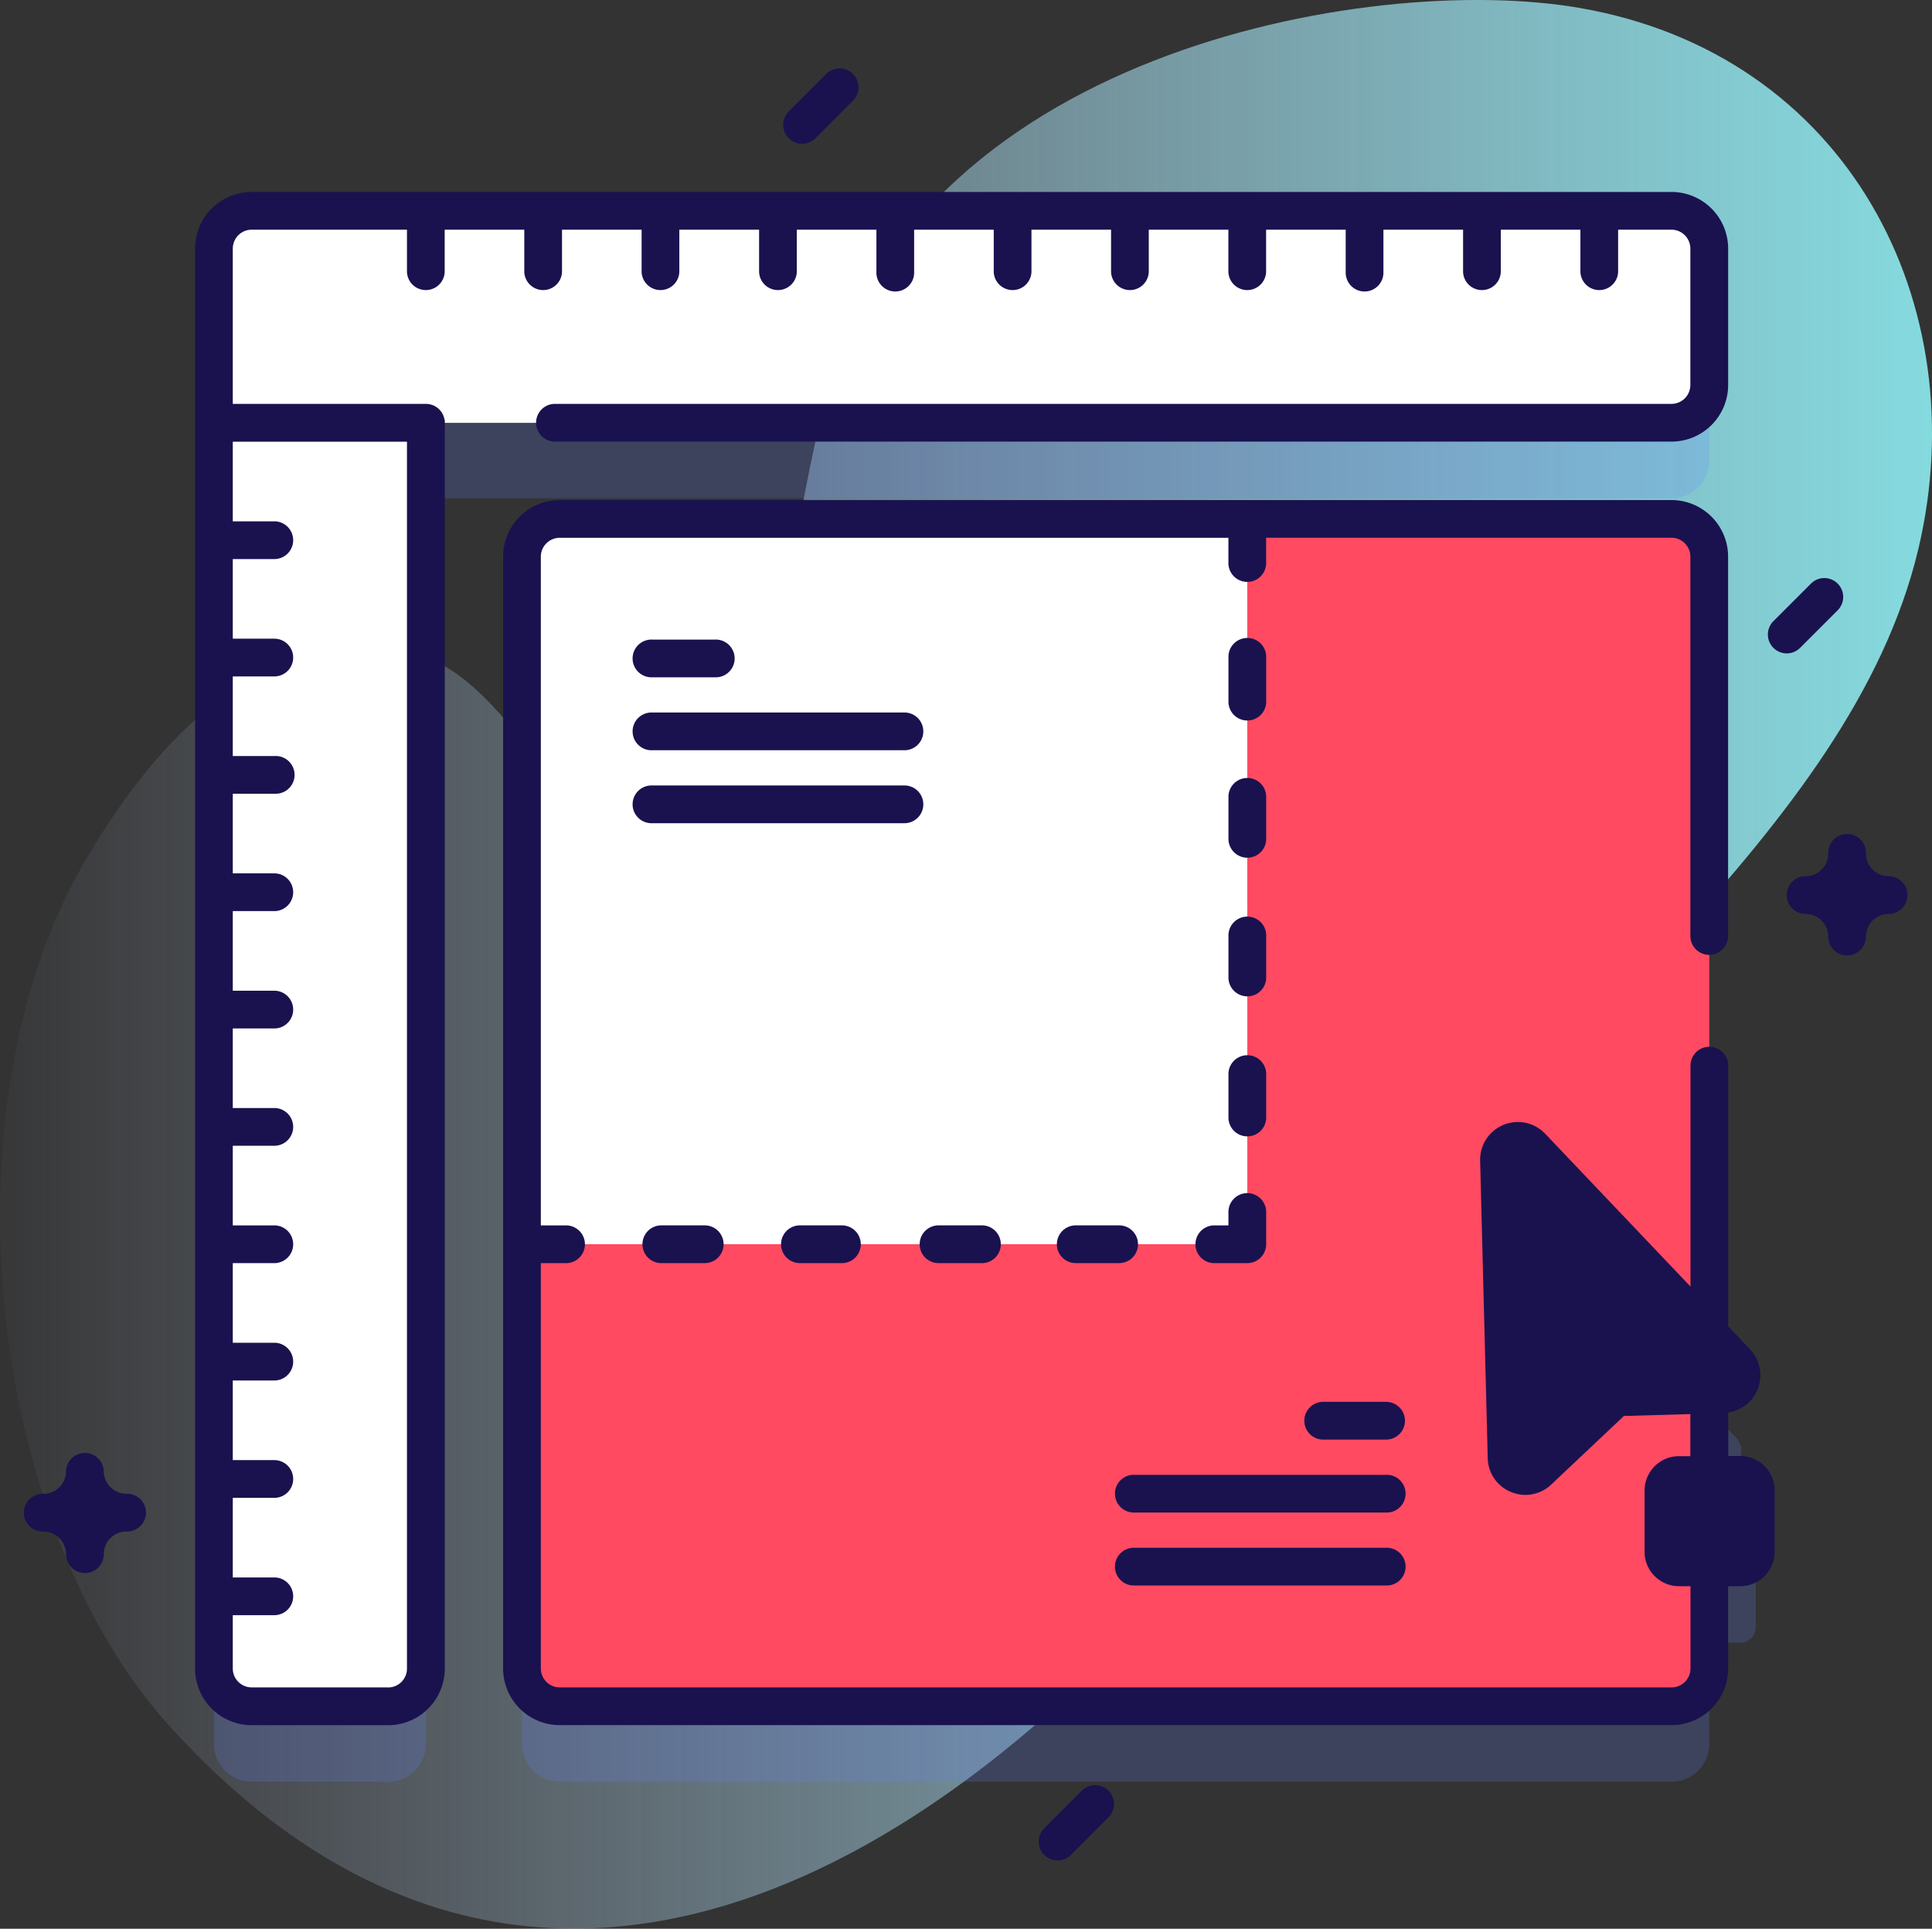 <svg xmlns="http://www.w3.org/2000/svg" xmlns:xlink="http://www.w3.org/1999/xlink" width="73.906" height="73.777" viewBox="0 0 73.906 73.777">
  <rect x="0" y="0" width="73.906" height="73.777" fill="#333333" stroke="none"/>
  <defs>
    <linearGradient id="linear-gradient" y1="0.5" x2="1" y2="0.5" gradientUnits="objectBoundingBox">
      <stop offset="0" stop-color="#d2deff" stop-opacity="0"/>
      <stop offset="1" stop-color="#85dee2"/>
    </linearGradient>
  </defs>
  <g id="_4152001" data-name="4152001" transform="translate(-0.001 -0.447)">
    <g id="Group_26552" data-name="Group 26552" transform="translate(0.001 0.447)">
      <path id="Path_19402" data-name="Path 19402" d="M60.384.743C52.349-.631,34.647,2.5,31.514,15.9c-2.083,8.909-2.022,16.178-7.279,16.314-3.128.081-4.759-6.4-9.078-6.929-5.636-.7-9.548,4-11.989,8.248-5.37,9.35-3.691,25.249,3.371,33,17.1,18.778,37.415-.859,46.1-16.212,5.57-9.846,18.135-17.806,20.753-28.905C75.581,12.128,70.72,2.511,60.384.743Z" transform="translate(-0.001 -0.447)" fill="url(#linear-gradient)"/>
    </g>
    <g id="Group_26569" data-name="Group 26569" transform="translate(0.939 3.059)">
      <g id="Group_26553" data-name="Group 26553" transform="translate(7.245 8.34)" opacity="0.2">
        <path id="Path_19403" data-name="Path 19403" d="M112.452,84.427a1.443,1.443,0,0,0,1.443-1.443V77.76a1.443,1.443,0,0,0-1.443-1.443H58.136a1.444,1.444,0,0,0-1.444,1.444v54.315a1.444,1.444,0,0,0,1.443,1.443h5.224a1.444,1.444,0,0,0,1.443-1.443V84.427Z" transform="translate(-56.692 -76.317)" fill="#6583fe"/>
        <path id="Path_19404" data-name="Path 19404" d="M184.941,194.527h-1.186v-3.075l.528-.015a.722.722,0,0,0,.5-1.218l-1.031-1.085V159.4a1.443,1.443,0,0,0-1.443-1.443H139.779a1.443,1.443,0,0,0-1.443,1.443v42.531a1.443,1.443,0,0,0,1.443,1.443h42.531a1.443,1.443,0,0,0,1.443-1.443v-3.871h1.186a.593.593,0,0,0,.593-.593v-2.349a.593.593,0,0,0-.593-.594Z" transform="translate(-126.551 -146.174)" fill="#6583fe"/>
      </g>
      <g id="Group_26568" data-name="Group 26568">
        <g id="Group_26565" data-name="Group 26565" transform="translate(6.524 4.731)">
          <path id="Path_19405" data-name="Path 19405" d="M64.8,56.319v55.759a1.444,1.444,0,0,1-1.443,1.443H58.135a1.444,1.444,0,0,1-1.443-1.443V57.762a1.444,1.444,0,0,1,1.443-1.443Z" transform="translate(-55.971 -55.597)" fill="#fff"/>
          <path id="Path_19406" data-name="Path 19406" d="M56.695,64.427V57.76a1.443,1.443,0,0,1,1.443-1.443h54.316A1.443,1.443,0,0,1,113.9,57.76v5.223a1.443,1.443,0,0,1-1.443,1.443Z" transform="translate(-55.973 -55.595)" fill="#fff"/>
          <path id="Path_19407" data-name="Path 19407" d="M182.312,183.377H139.781a1.443,1.443,0,0,1-1.443-1.443V139.4a1.443,1.443,0,0,1,1.443-1.443h42.531a1.443,1.443,0,0,1,1.443,1.443v42.531A1.444,1.444,0,0,1,182.312,183.377Z" transform="translate(-125.83 -125.452)" fill="#ff4a61"/>
          <path id="Path_19408" data-name="Path 19408" d="M166.082,165.7H138.337V139.4a1.443,1.443,0,0,1,1.443-1.443h26.3Z" transform="translate(-125.83 -125.452)" fill="#fff"/>
          <g id="Group_26556" data-name="Group 26556">
            <path id="Path_19409" data-name="Path 19409" d="M397.24,303.489l.294,11.369a.722.722,0,0,0,1.217.506l2.895-2.732a.287.287,0,0,1,.189-.078l3.979-.115a.722.722,0,0,0,.5-1.218l-7.831-8.246A.722.722,0,0,0,397.24,303.489Z" transform="translate(-347.361 -266.453)" fill="#19124f"/>
            <g id="Group_26555" data-name="Group 26555">
              <path id="Path_19410" data-name="Path 19410" d="M443.757,394.829h-2.349a.593.593,0,0,1-.593-.593v-2.349a.593.593,0,0,1,.593-.593h2.349a.593.593,0,0,1,.593.593v2.349A.593.593,0,0,1,443.757,394.829Z" transform="translate(-384.646 -342.218)" fill="#19124f"/>
              <g id="Group_26554" data-name="Group 26554">
                <path id="Path_19411" data-name="Path 19411" d="M61.247,60.141V60.03l-.011,0a.72.72,0,0,0-.71-.608H53.137V53.481a.723.723,0,0,1,.722-.722H59.8v1.615a.722.722,0,0,0,1.443,0V52.759h3.045v1.615a.722.722,0,0,0,1.443,0V52.759h3.045v1.615a.722.722,0,0,0,1.443,0V52.759H73.27v1.615a.722.722,0,0,0,1.443,0V52.759h3.045v1.615a.722.722,0,1,0,1.443,0V52.759h3.045v1.615a.722.722,0,0,0,1.443,0V52.759h3.045v1.615a.722.722,0,0,0,1.443,0V52.759h3.045v1.615a.722.722,0,0,0,1.443,0V52.759h3.045v1.615a.722.722,0,1,0,1.443,0V52.759H100.2v1.615a.722.722,0,0,0,1.443,0V52.759h3.045v1.615a.722.722,0,0,0,1.443,0V52.759h2.041a.723.723,0,0,1,.722.722V58.7a.723.723,0,0,1-.722.722H65.434a.722.722,0,0,0,0,1.443h42.741a2.168,2.168,0,0,0,2.165-2.165V53.481a2.168,2.168,0,0,0-2.165-2.165H53.859a2.168,2.168,0,0,0-2.165,2.165V107.8a2.168,2.168,0,0,0,2.165,2.165h5.223a2.168,2.168,0,0,0,2.165-2.165V60.155s0,0,0-.007S61.247,60.143,61.247,60.141Zm-2.165,48.378H53.859a.723.723,0,0,1-.722-.722v-2.041h1.615a.722.722,0,0,0,0-1.443H53.137v-3.045h1.615a.722.722,0,0,0,0-1.443H53.137V96.779h1.615a.722.722,0,0,0,0-1.443H53.137V92.29h1.615a.722.722,0,0,0,0-1.443H53.137V87.8h1.615a.722.722,0,0,0,0-1.443H53.137V83.313h1.615a.722.722,0,0,0,0-1.443H53.137V78.824h1.615a.722.722,0,0,0,0-1.443H53.137V74.335h1.615a.722.722,0,1,0,0-1.443H53.137V69.847h1.615a.722.722,0,0,0,0-1.443H53.137V65.358h1.615a.722.722,0,0,0,0-1.443H53.137V60.869H59.8V107.8a.723.723,0,0,1-.722.722Z" transform="translate(-51.694 -51.316)" fill="#19124f"/>
                <path id="Path_19412" data-name="Path 19412" d="M170.79,325.171a.722.722,0,0,0,0,1.443h1.66a.722.722,0,1,0,0-1.443Z" transform="translate(-152.981 -285.641)" fill="#19124f"/>
                <path id="Path_19413" data-name="Path 19413" d="M207.523,325.171a.722.722,0,0,0,0,1.443h1.66a.722.722,0,0,0,0-1.443Z" transform="translate(-184.412 -285.641)" fill="#19124f"/>
                <path id="Path_19414" data-name="Path 19414" d="M244.255,325.171a.722.722,0,0,0,0,1.443h1.66a.722.722,0,1,0,0-1.443Z" transform="translate(-215.841 -285.641)" fill="#19124f"/>
                <path id="Path_19415" data-name="Path 19415" d="M280.988,325.171a.722.722,0,1,0,0,1.443h1.66a.722.722,0,0,0,0-1.443Z" transform="translate(-247.272 -285.641)" fill="#19124f"/>
                <path id="Path_19416" data-name="Path 19416" d="M326.992,170.413a.722.722,0,1,0-1.443,0v1.66a.722.722,0,1,0,1.443,0Z" transform="translate(-286.018 -152.604)" fill="#19124f"/>
                <path id="Path_19417" data-name="Path 19417" d="M326.992,207.145a.722.722,0,0,0-1.443,0v1.66a.722.722,0,0,0,1.443,0Z" transform="translate(-286.018 -184.034)" fill="#19124f"/>
                <path id="Path_19418" data-name="Path 19418" d="M326.992,243.877a.722.722,0,0,0-1.443,0v1.66a.722.722,0,0,0,1.443,0Z" transform="translate(-286.018 -215.463)" fill="#19124f"/>
                <path id="Path_19419" data-name="Path 19419" d="M326.992,280.61a.722.722,0,0,0-1.443,0v1.66a.722.722,0,1,0,1.443,0Z" transform="translate(-286.018 -246.894)" fill="#19124f"/>
                <path id="Path_19420" data-name="Path 19420" d="M318.954,316.62a.722.722,0,0,0-.722.722v.513h-.513a.722.722,0,1,0,0,1.443h1.234a.722.722,0,0,0,.722-.722v-1.234A.722.722,0,0,0,318.954,316.62Z" transform="translate(-278.702 -278.324)" fill="#19124f"/>
                <path id="Path_19421" data-name="Path 19421" d="M180.662,169.526H180.2v-1.664a1.442,1.442,0,0,0,.832-2.42l-.832-.876v-10a.722.722,0,0,0-1.443,0v8.478L173.2,157.2a1.443,1.443,0,0,0-2.49,1.031L171,169.6a1.426,1.426,0,0,0,.888,1.3,1.459,1.459,0,0,0,.561.113,1.429,1.429,0,0,0,.984-.4l2.775-2.619,2.543-.073v1.61h-.441A1.317,1.317,0,0,0,177,170.841v2.349a1.317,1.317,0,0,0,1.315,1.315h.441v3.149a.723.723,0,0,1-.722.722H135.5a.723.723,0,0,1-.722-.722V162.147h.938a.722.722,0,1,0,0-1.443h-.938v-25.58a.723.723,0,0,1,.722-.722h25.58v.938a.722.722,0,1,0,1.443,0V134.4h15.507a.723.723,0,0,1,.722.722V149.66a.722.722,0,0,0,1.443,0V135.123a2.168,2.168,0,0,0-2.165-2.165H135.5a2.168,2.168,0,0,0-2.165,2.165v42.531a2.168,2.168,0,0,0,2.165,2.165h42.531a2.168,2.168,0,0,0,2.165-2.165v-3.149h.465a1.317,1.317,0,0,0,1.315-1.315v-2.349A1.317,1.317,0,0,0,180.662,169.526ZM176,166.551a1.008,1.008,0,0,0-.664.275l-2.895,2.732-.294-11.369,7.831,8.246Zm4.529,6.511h-2.092V170.97h2.092Z" transform="translate(-121.551 -121.173)" fill="#19124f"/>
              </g>
            </g>
          </g>
          <g id="Group_26560" data-name="Group 26560" transform="translate(16.764 17.122)">
            <g id="Group_26557" data-name="Group 26557">
              <path id="Path_19422" data-name="Path 19422" d="M170.959,171.376h-2.406a.722.722,0,1,1,0-1.443h2.406a.722.722,0,1,1,0,1.443Z" transform="translate(-167.831 -169.933)" fill="#19124f"/>
            </g>
            <g id="Group_26558" data-name="Group 26558" transform="translate(0 2.79)">
              <path id="Path_19423" data-name="Path 19423" d="M178.176,190.706h-9.623a.722.722,0,1,1,0-1.443h9.623a.722.722,0,1,1,0,1.443Z" transform="translate(-167.831 -189.263)" fill="#19124f"/>
            </g>
            <g id="Group_26559" data-name="Group 26559" transform="translate(0 5.581)">
              <path id="Path_19424" data-name="Path 19424" d="M178.176,210.037h-9.623a.722.722,0,1,1,0-1.443h9.623a.722.722,0,1,1,0,1.443Z" transform="translate(-167.831 -208.594)" fill="#19124f"/>
            </g>
          </g>
          <g id="Group_26564" data-name="Group 26564" transform="translate(35.216 46.281)">
            <g id="Group_26561" data-name="Group 26561" transform="translate(7.217)">
              <path id="Path_19425" data-name="Path 19425" d="M346.38,373.376h2.406a.722.722,0,1,0,0-1.444H346.38a.722.722,0,0,0,0,1.444Z" transform="translate(-345.658 -371.933)" fill="#19124f"/>
            </g>
            <g id="Group_26562" data-name="Group 26562" transform="translate(0 2.79)">
              <path id="Path_19426" data-name="Path 19426" d="M296.38,392.706H306a.722.722,0,1,0,0-1.443H296.38a.722.722,0,1,0,0,1.443Z" transform="translate(-295.658 -391.263)" fill="#19124f"/>
            </g>
            <g id="Group_26563" data-name="Group 26563" transform="translate(0 5.581)">
              <path id="Path_19427" data-name="Path 19427" d="M296.38,412.037H306a.722.722,0,1,0,0-1.443H296.38a.722.722,0,1,0,0,1.443Z" transform="translate(-295.658 -410.594)" fill="#19124f"/>
            </g>
          </g>
        </g>
        <g id="Group_26567" data-name="Group 26567">
          <g id="Group_26566" data-name="Group 26566" transform="translate(0 29.317)">
            <path id="Path_19428" data-name="Path 19428" d="M475.81,226.26a.722.722,0,0,1-.722-.722.867.867,0,0,0-.866-.866.722.722,0,1,1,0-1.444.867.867,0,0,0,.866-.866.722.722,0,1,1,1.443,0,.867.867,0,0,0,.866.866.722.722,0,0,1,0,1.444.867.867,0,0,0-.866.866A.722.722,0,0,1,475.81,226.26Z" transform="translate(-406.089 -221.641)" fill="#19124f"/>
            <path id="Path_19429" data-name="Path 19429" d="M8.81,389.9a.722.722,0,0,1-.722-.722.867.867,0,0,0-.866-.866.722.722,0,1,1,0-1.443A.867.867,0,0,0,8.088,386a.722.722,0,0,1,1.443,0,.867.867,0,0,0,.866.866.722.722,0,1,1,0,1.443.867.867,0,0,0-.866.866A.722.722,0,0,1,8.81,389.9Z" transform="translate(-6.5 -361.656)" fill="#19124f"/>
          </g>
          <path id="Path_19430" data-name="Path 19430" d="M208.273,21.43a.722.722,0,0,1-.51-1.232l1.443-1.443a.722.722,0,0,1,1.021,1.021l-1.443,1.443A.72.72,0,0,1,208.273,21.43Z" transform="translate(-178.53 -18.543)" fill="#19124f"/>
          <path id="Path_19431" data-name="Path 19431" d="M275.988,476.346a.722.722,0,0,1-.51-1.232l1.443-1.443a.722.722,0,0,1,1.021,1.021l-1.443,1.444A.719.719,0,0,1,275.988,476.346Z" transform="translate(-236.47 -407.793)" fill="#19124f"/>
          <path id="Path_19432" data-name="Path 19432" d="M469.222,156.475a.722.722,0,0,1-.51-1.232l1.443-1.443a.722.722,0,0,1,1.021,1.021l-1.443,1.443A.719.719,0,0,1,469.222,156.475Z" transform="translate(-401.811 -134.094)" fill="#19124f"/>
        </g>
      </g>
    </g>
  </g>
</svg>
